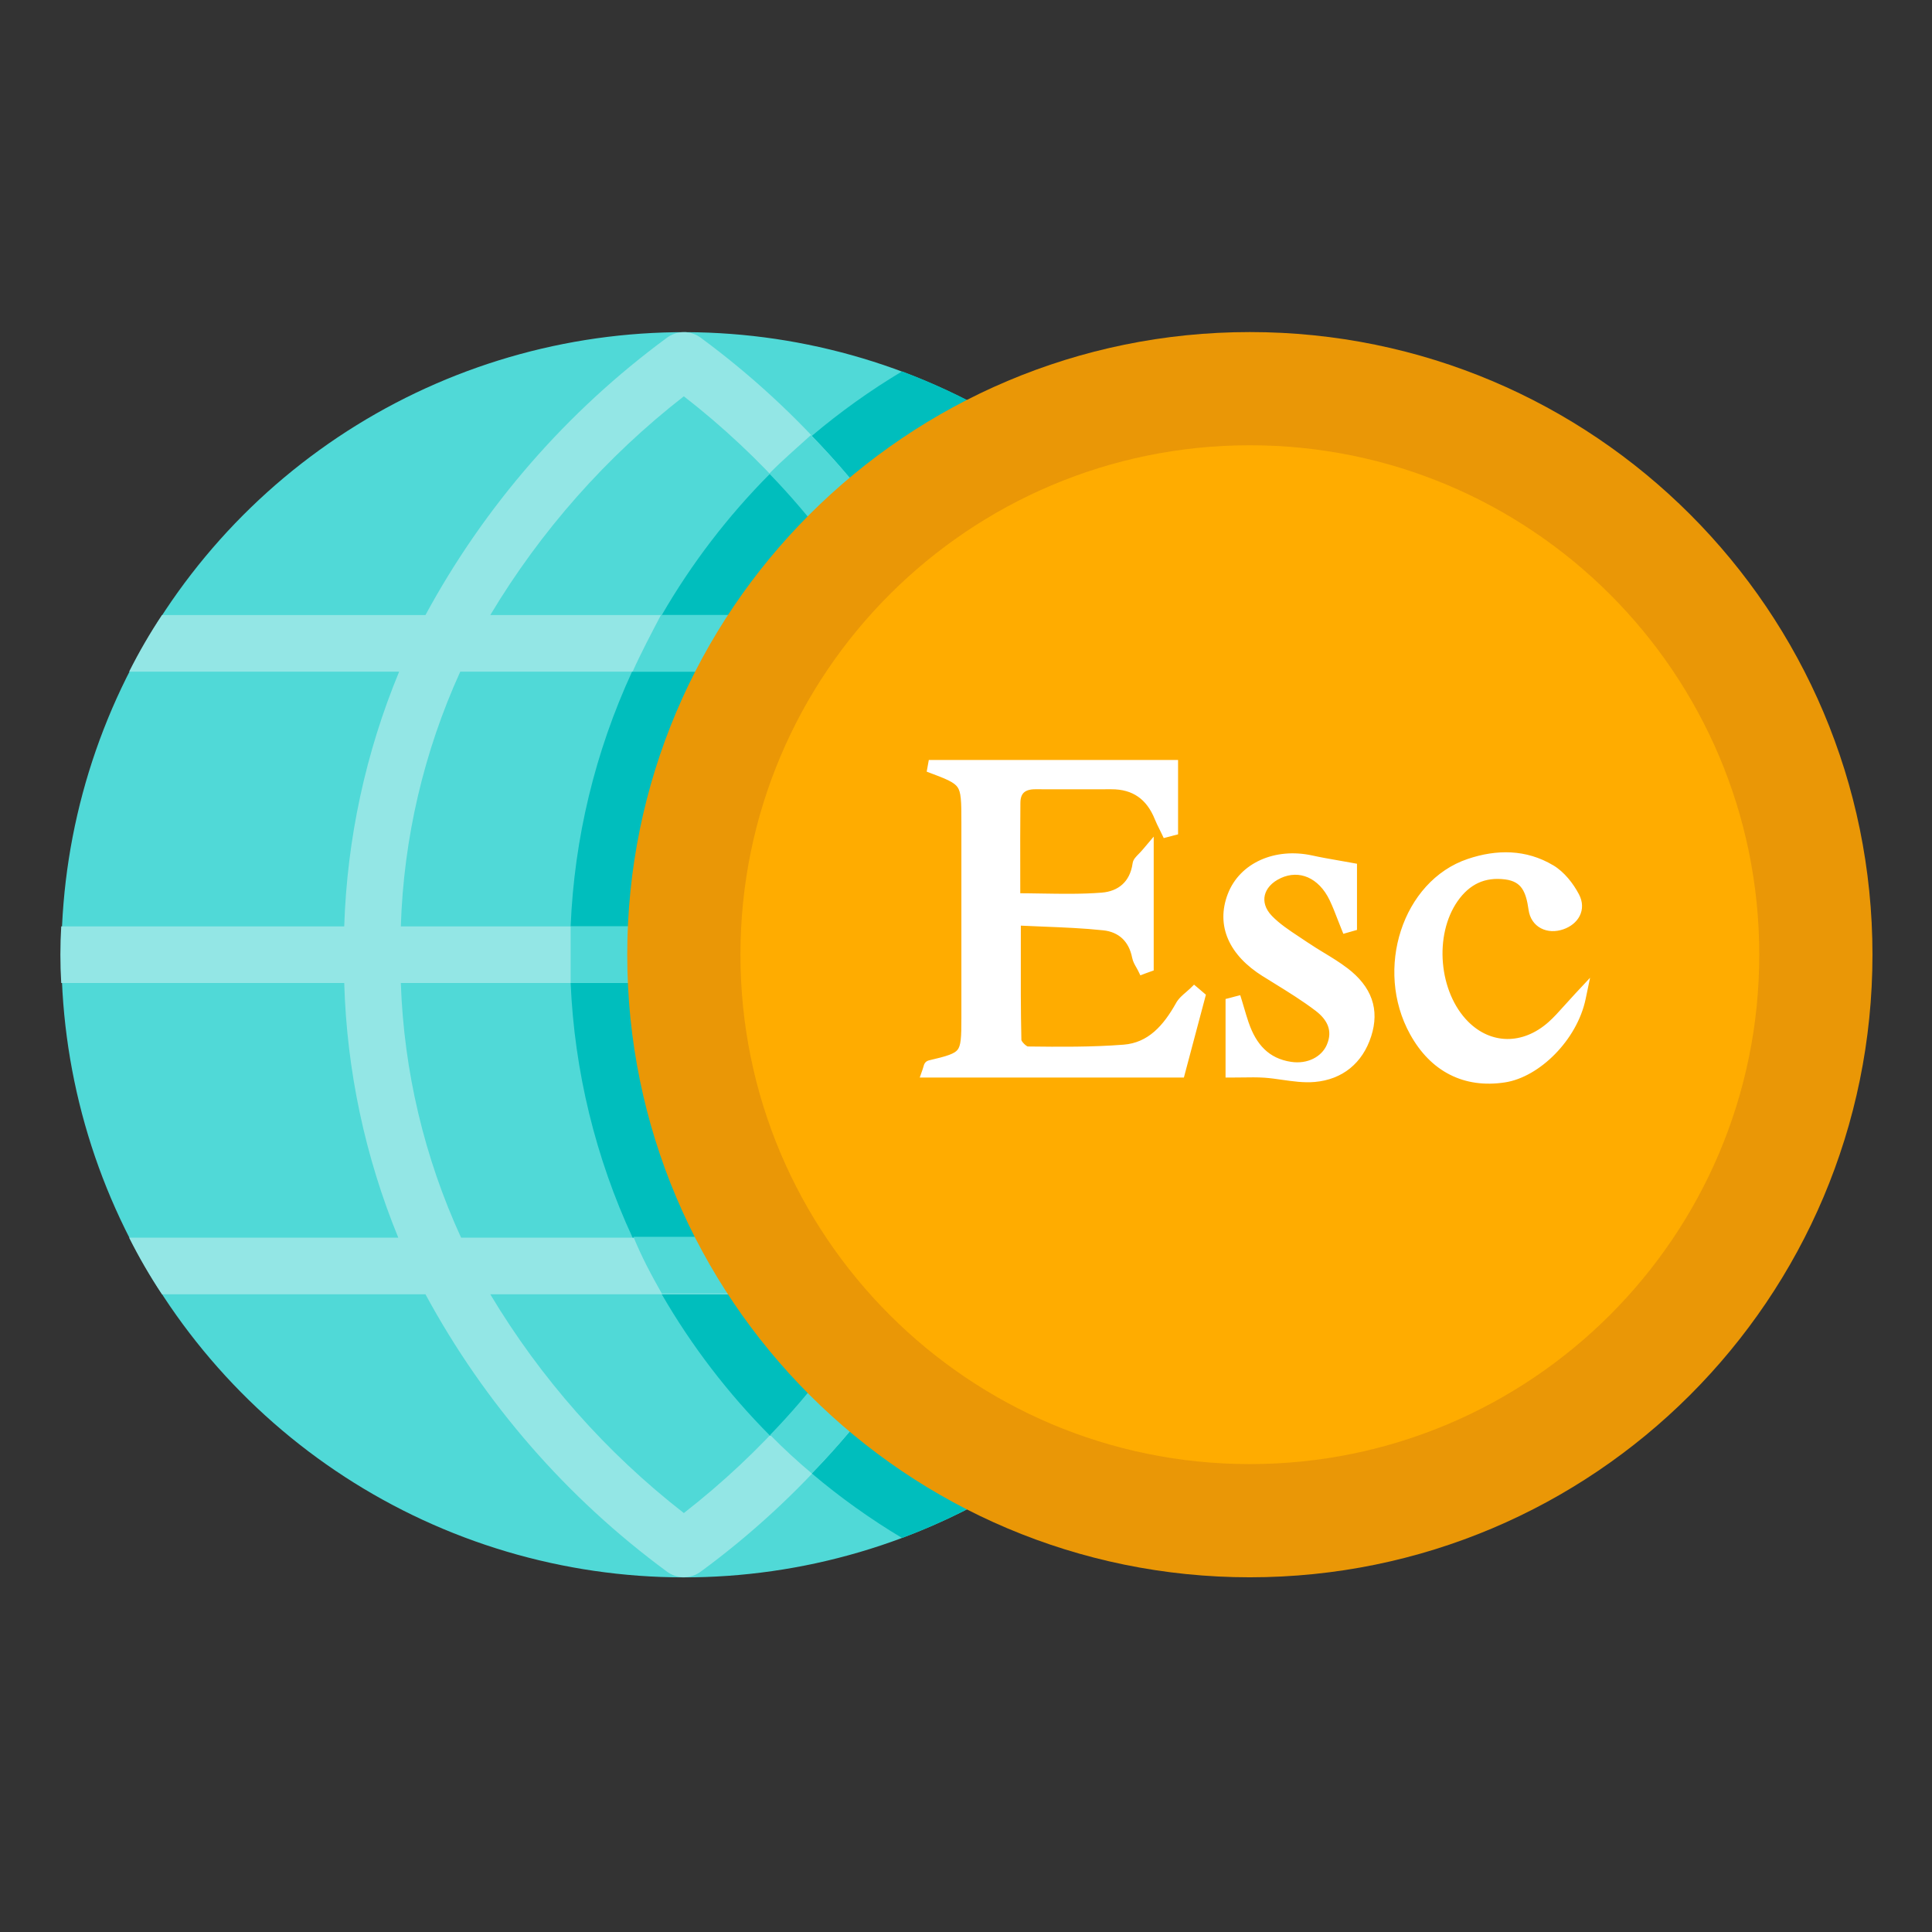 <svg xmlns="http://www.w3.org/2000/svg" fill="none" viewBox="0 0 64 64"><rect x="0" y="0" width="64" height="64" fill="#333333" stroke="none"/><path fill="#50D9D7" d="M29.881 50.947C26.154 52.34 22.104 52.626 18.218 51.769C14.332 50.913 10.777 48.95 7.982 46.119C5.186 43.288 3.269 39.708 2.462 35.812C1.655 31.916 1.992 27.869 3.433 24.16C4.874 20.451 7.356 17.238 10.582 14.908C13.807 12.578 17.638 11.231 21.612 11.03C25.586 10.828 29.533 11.78 32.978 13.77C36.423 15.761 39.219 18.706 41.028 22.25C42.35 24.839 43.109 27.678 43.257 30.581C43.404 33.485 42.937 36.386 41.884 39.096C40.831 41.806 39.218 44.262 37.15 46.304C35.081 48.347 32.604 49.929 29.881 50.947V50.947Z"/><path fill="#93E6E5" d="M43.278 32.563C43.316 31.938 43.316 31.312 43.278 30.688H33.903C33.819 27.79 33.213 24.932 32.112 22.25H41.028C40.704 21.604 40.341 20.977 39.941 20.375H31.212C29.256 16.767 26.529 13.633 23.225 11.197C23.061 11.071 22.86 11.002 22.653 11.002C22.446 11.002 22.245 11.071 22.081 11.197C18.775 13.631 16.048 16.765 14.094 20.375H5.366C4.965 20.977 4.602 21.604 4.278 22.25H13.222C12.112 24.93 11.496 27.788 11.403 30.688H2.028C1.991 31.312 1.991 31.938 2.028 32.563H11.403C11.487 35.46 12.094 38.318 13.194 41H4.278C4.602 41.647 4.965 42.273 5.366 42.875H14.094C16.048 46.486 18.775 49.62 22.081 52.053C22.245 52.179 22.446 52.248 22.653 52.248C22.86 52.248 23.061 52.179 23.225 52.053C26.534 49.622 29.262 46.488 31.212 42.875H39.941C40.341 42.273 40.704 41.647 41.028 41H32.084C33.194 38.32 33.81 35.462 33.903 32.563H43.278ZM22.653 13.128C25.224 15.123 27.399 17.581 29.066 20.375H16.241C17.912 17.584 20.086 15.127 22.653 13.128V13.128ZM22.653 50.122C20.086 48.124 17.912 45.666 16.241 42.875H29.066C27.396 45.667 25.221 48.125 22.653 50.122V50.122ZM30.031 41H15.275C14.056 38.348 13.377 35.48 13.278 32.563H32.028C31.929 35.48 31.25 38.348 30.031 41V41ZM13.278 30.688C13.369 27.773 14.038 24.904 15.247 22.25H30.031C31.25 24.902 31.929 27.771 32.028 30.688H13.278Z"/><path fill="#00BEBD" d="M39.941 20.375H31.212C30.062 18.201 28.607 16.203 26.891 14.441 27.828 13.648 28.828 12.933 29.881 12.303 34.011 13.849 37.537 16.678 39.941 20.375V20.375zM39.941 42.875C37.537 46.572 34.011 49.401 29.881 50.947 28.828 50.317 27.828 49.602 26.891 48.809 28.607 47.047 30.062 45.049 31.212 42.875H39.941zM32.028 32.562C31.938 35.478 31.268 38.346 30.059 41H20.956C19.726 38.349 19.029 35.482 18.903 32.562H32.028zM32.028 30.688H18.903C19.023 27.769 19.714 24.902 20.938 22.25H30.012C31.238 24.901 31.923 27.769 32.028 30.688V30.688zM29.066 20.375H21.922C22.911 18.664 24.118 17.088 25.512 15.688 26.88 17.103 28.073 18.676 29.066 20.375V20.375zM29.066 42.875C28.073 44.574 26.88 46.147 25.512 47.562 24.118 46.162 22.911 44.586 21.922 42.875H29.066z"/><path fill="#50D9D7" d="M33.903 32.562C33.819 35.46 33.213 38.318 32.112 41H41.028C40.704 41.647 40.341 42.273 39.941 42.875H31.212C30.062 45.049 28.607 47.048 26.891 48.809C26.413 48.406 25.953 47.984 25.512 47.534C26.88 46.119 28.073 44.546 29.066 42.847H21.922C21.575 42.237 21.247 41.619 20.984 40.972H30.059C31.265 38.326 31.934 35.468 32.028 32.562H18.903C18.903 31.738 18.903 31.512 18.903 30.688H32.028C31.938 27.772 31.268 24.904 30.059 22.25H20.956C21.247 21.603 21.575 20.984 21.894 20.375H29.038C28.044 18.676 26.852 17.103 25.484 15.688C25.925 15.238 26.422 14.816 26.863 14.412C28.591 16.181 30.056 18.189 31.212 20.375H39.941C40.341 20.977 40.704 21.603 41.028 22.25H32.084C33.194 24.93 33.81 27.788 33.903 30.688H43.278C43.316 31.312 43.316 31.938 43.278 32.562H33.903Z"/><path fill="#EA9706" d="M41.403 52.25C52.794 52.25 62.028 43.016 62.028 31.625C62.028 20.234 52.794 11 41.403 11C30.012 11 20.778 20.234 20.778 31.625C20.778 43.016 30.012 52.25 41.403 52.25Z"/><path fill="#FFAC00" d="M41.403 48.5C50.723 48.5 58.278 40.945 58.278 31.625C58.278 22.305 50.723 14.75 41.403 14.75C32.083 14.75 24.528 22.305 24.528 31.625C24.528 40.945 32.083 48.5 41.403 48.5Z"/><g clip-path="url(#a)"><path fill="#fff" fill-rule="evenodd" d="M39.722 33.021L39.721 33.022L39.721 33.022C39.503 33.845 39.285 34.668 39.064 35.495H30.75C30.764 35.455 30.774 35.42 30.781 35.393C30.793 35.351 30.8 35.326 30.812 35.323C32.017 35.037 32.047 34.999 32.047 33.722V27.249C32.047 26.544 32.047 26.195 31.883 25.96C31.721 25.73 31.402 25.611 30.768 25.375H38.825V27.484C38.798 27.491 38.77 27.498 38.742 27.506L38.742 27.506C38.715 27.513 38.687 27.521 38.66 27.528C38.636 27.477 38.611 27.427 38.586 27.377L38.586 27.377C38.535 27.274 38.483 27.171 38.44 27.064C38.142 26.325 37.608 25.942 36.809 25.945C35.975 25.947 35.14 25.948 34.306 25.945C33.866 25.942 33.606 26.144 33.602 26.594C33.594 27.352 33.596 28.111 33.597 28.883V28.883C33.597 29.183 33.598 29.485 33.598 29.789C33.901 29.789 34.199 29.794 34.494 29.799H34.494C35.179 29.81 35.845 29.821 36.508 29.77C37.142 29.721 37.617 29.341 37.717 28.627C37.725 28.57 37.775 28.519 37.853 28.439C37.899 28.392 37.955 28.335 38.018 28.26V32.007L38.018 32.007L38.018 32.007C37.97 32.023 37.923 32.04 37.875 32.058C37.856 32.02 37.835 31.982 37.813 31.945C37.765 31.861 37.717 31.778 37.7 31.688C37.576 31.052 37.161 30.682 36.568 30.619C35.905 30.548 35.238 30.522 34.542 30.495L34.542 30.495L34.542 30.495C34.24 30.483 33.932 30.471 33.617 30.454C33.617 30.777 33.617 31.095 33.616 31.409V31.409V31.409C33.614 32.459 33.611 33.464 33.635 34.468C33.639 34.611 33.893 34.865 34.033 34.866C35.102 34.879 36.174 34.888 37.237 34.805C38.153 34.734 38.703 34.092 39.132 33.325C39.198 33.206 39.309 33.112 39.419 33.018C39.469 32.976 39.519 32.933 39.565 32.888C39.619 32.933 39.67 32.977 39.721 33.021L39.721 33.021L39.722 33.021ZM52.331 33.049C52.062 34.338 50.875 35.498 49.821 35.658C48.553 35.851 47.531 35.332 46.887 34.167C45.748 32.109 46.652 29.325 48.688 28.641C49.599 28.336 50.514 28.338 51.349 28.835C51.674 29.028 51.95 29.379 52.13 29.722C52.331 30.107 52.119 30.457 51.724 30.595C51.292 30.744 50.894 30.552 50.834 30.112C50.748 29.488 50.572 29.023 49.889 28.934C49.139 28.837 48.555 29.116 48.121 29.738C47.278 30.945 47.45 32.939 48.492 33.983C49.323 34.817 50.499 34.834 51.431 34.005C51.615 33.841 51.78 33.657 51.98 33.435C52.085 33.318 52.199 33.19 52.331 33.049ZM44.752 30.654V28.78C44.608 28.754 44.468 28.729 44.331 28.705C44.019 28.651 43.719 28.599 43.424 28.534C42.276 28.284 41.213 28.758 40.857 29.69C40.497 30.633 40.885 31.511 41.938 32.17C42.06 32.246 42.183 32.322 42.306 32.398C42.784 32.693 43.262 32.989 43.708 33.328C44.134 33.655 44.387 34.11 44.136 34.689C43.922 35.185 43.36 35.464 42.745 35.374C41.906 35.251 41.437 34.707 41.175 33.942C41.117 33.772 41.066 33.6 41.015 33.427C40.993 33.354 40.972 33.281 40.949 33.208C40.924 33.215 40.899 33.221 40.874 33.228C40.848 33.235 40.823 33.242 40.798 33.248V35.495C40.917 35.495 41.034 35.493 41.149 35.492C41.405 35.488 41.652 35.484 41.898 35.501C42.099 35.514 42.3 35.543 42.501 35.572C42.85 35.622 43.198 35.672 43.541 35.642C44.367 35.568 44.97 35.085 45.232 34.268C45.491 33.462 45.257 32.798 44.511 32.23C44.272 32.047 44.014 31.89 43.757 31.734C43.575 31.624 43.394 31.514 43.22 31.395C43.126 31.331 43.032 31.268 42.937 31.206C42.601 30.985 42.264 30.763 41.991 30.481C41.458 29.929 41.643 29.23 42.34 28.908C43.066 28.571 43.828 28.899 44.228 29.736C44.328 29.947 44.413 30.166 44.498 30.386C44.537 30.488 44.577 30.59 44.618 30.692C44.64 30.685 44.663 30.679 44.685 30.673C44.707 30.667 44.729 30.661 44.752 30.654Z" clip-rule="evenodd"/><path fill="#fff" d="M39.722 33.021L39.915 33.073L39.947 32.951L39.852 32.87L39.722 33.021ZM39.721 33.022L39.528 32.97L39.528 32.971L39.721 33.022ZM39.064 35.495V35.695H39.218L39.257 35.547L39.064 35.495ZM30.75 35.495L30.561 35.429L30.468 35.695H30.75V35.495ZM30.781 35.393L30.974 35.447L30.974 35.447L30.781 35.393ZM30.812 35.323L30.765 35.128L30.76 35.13L30.812 35.323ZM31.883 25.96L31.719 26.075L31.719 26.075L31.883 25.96ZM30.768 25.375V25.175L30.698 25.562L30.768 25.375ZM38.825 25.375H39.025V25.175H38.825V25.375ZM38.825 27.484L38.875 27.677L39.025 27.639V27.484H38.825ZM38.742 27.506L38.69 27.313L38.69 27.313L38.742 27.506ZM38.742 27.506L38.794 27.699L38.795 27.698L38.742 27.506ZM38.66 27.528L38.479 27.613L38.55 27.762L38.71 27.721L38.66 27.528ZM38.586 27.377L38.4 27.452L38.403 27.459L38.407 27.466L38.586 27.377ZM38.586 27.377L38.772 27.303L38.769 27.296L38.765 27.288L38.586 27.377ZM38.44 27.064L38.255 27.139L38.255 27.14L38.44 27.064ZM36.809 25.945L36.81 26.145L36.81 26.145L36.809 25.945ZM34.306 25.945L34.304 26.145L34.305 26.145L34.306 25.945ZM33.602 26.594L33.802 26.596L33.802 26.596L33.602 26.594ZM33.597 28.883L33.797 28.883L33.797 28.883L33.597 28.883ZM33.597 28.883L33.397 28.883L33.397 28.884L33.597 28.883ZM33.598 29.789H33.398V29.989H33.598V29.789ZM34.494 29.799L34.491 29.999H34.494V29.799ZM34.494 29.799L34.498 29.599H34.494V29.799ZM36.508 29.77L36.492 29.57L36.492 29.57L36.508 29.77ZM37.717 28.627L37.519 28.599L37.519 28.599L37.717 28.627ZM37.853 28.439L37.71 28.299L37.71 28.299L37.853 28.439ZM38.018 28.26H38.218V27.714L37.865 28.131L38.018 28.26ZM38.018 32.007L38.085 32.195L38.218 32.147V32.007H38.018ZM38.018 32.007L37.95 31.818L37.946 31.82L38.018 32.007ZM38.018 32.007L38.084 32.195L38.089 32.193L38.018 32.007ZM37.875 32.058L37.696 32.146L37.776 32.31L37.946 32.245L37.875 32.058ZM37.813 31.945L37.64 32.044L37.64 32.044L37.813 31.945ZM37.7 31.688L37.897 31.651L37.897 31.65L37.7 31.688ZM36.568 30.619L36.589 30.42L36.589 30.42L36.568 30.619ZM34.542 30.495L34.55 30.295L34.549 30.295L34.542 30.495ZM34.542 30.495L34.534 30.694L34.535 30.694L34.542 30.495ZM34.542 30.495L34.55 30.295L34.55 30.295L34.542 30.495ZM33.617 30.454L33.627 30.255L33.417 30.244V30.454H33.617ZM33.616 31.409L33.416 31.408V31.409H33.616ZM33.616 31.409L33.816 31.409V31.409H33.616ZM33.635 34.468L33.435 34.473L33.435 34.474L33.635 34.468ZM34.033 34.866L34.036 34.666L34.035 34.666L34.033 34.866ZM37.237 34.805L37.221 34.606L37.221 34.606L37.237 34.805ZM39.132 33.325L39.307 33.423L39.307 33.423L39.132 33.325ZM39.419 33.018L39.549 33.17L39.549 33.17L39.419 33.018ZM39.565 32.888L39.694 32.735L39.554 32.618L39.425 32.745L39.565 32.888ZM39.721 33.021L39.853 32.87L39.851 32.869L39.721 33.021ZM39.721 33.021L39.59 33.172L39.591 33.173L39.721 33.021ZM49.821 35.658L49.851 35.856L49.851 35.856L49.821 35.658ZM52.331 33.049L52.527 33.09L52.673 32.39L52.185 32.912L52.331 33.049ZM46.887 34.167L47.062 34.071L47.062 34.071L46.887 34.167ZM48.688 28.641L48.625 28.452L48.625 28.452L48.688 28.641ZM51.349 28.835L51.246 29.007L51.247 29.007L51.349 28.835ZM52.13 29.722L51.952 29.815L51.952 29.815L52.13 29.722ZM51.724 30.595L51.789 30.784L51.789 30.784L51.724 30.595ZM50.834 30.112L51.032 30.085L51.032 30.084L50.834 30.112ZM49.889 28.934L49.915 28.735L49.915 28.735L49.889 28.934ZM48.121 29.738L47.957 29.623L47.957 29.623L48.121 29.738ZM48.492 33.983L48.633 33.842L48.633 33.842L48.492 33.983ZM51.431 34.005L51.564 34.155L51.564 34.155L51.431 34.005ZM51.98 33.435L51.831 33.301L51.831 33.301L51.98 33.435ZM44.752 28.78H44.952V28.613L44.787 28.583L44.752 28.78ZM44.752 30.654L44.807 30.846L44.952 30.805V30.654H44.752ZM44.331 28.705L44.297 28.902L44.297 28.902L44.331 28.705ZM43.424 28.534L43.467 28.338L43.466 28.338L43.424 28.534ZM40.857 29.69L40.67 29.619L40.67 29.619L40.857 29.69ZM41.938 32.17L42.044 32.001L42.044 32L41.938 32.17ZM42.306 32.398L42.411 32.228L42.411 32.228L42.306 32.398ZM43.708 33.328L43.829 33.17L43.829 33.169L43.708 33.328ZM44.136 34.689L43.953 34.609L43.953 34.61L44.136 34.689ZM42.745 35.374L42.774 35.176L42.773 35.176L42.745 35.374ZM41.175 33.942L41.365 33.877L41.364 33.877L41.175 33.942ZM41.015 33.427L40.823 33.484L40.823 33.484L41.015 33.427ZM40.949 33.208L41.141 33.15L41.085 32.967L40.899 33.014L40.949 33.208ZM40.874 33.228L40.925 33.421L40.925 33.421L40.874 33.228ZM40.798 33.248L40.748 33.055L40.598 33.093V33.248H40.798ZM40.798 35.495H40.598V35.695H40.798V35.495ZM41.149 35.492L41.152 35.692L41.152 35.692L41.149 35.492ZM41.898 35.501L41.885 35.7L41.885 35.7L41.898 35.501ZM42.501 35.572L42.472 35.77L42.472 35.77L42.501 35.572ZM43.541 35.642L43.558 35.841L43.558 35.841L43.541 35.642ZM45.232 34.268L45.041 34.207L45.041 34.207L45.232 34.268ZM44.511 32.23L44.39 32.389L44.39 32.389L44.511 32.23ZM43.757 31.734L43.653 31.905L43.653 31.905L43.757 31.734ZM43.22 31.395L43.107 31.56L43.107 31.56L43.22 31.395ZM42.937 31.206L42.827 31.373L42.827 31.373L42.937 31.206ZM41.991 30.481L41.847 30.62L41.847 30.62L41.991 30.481ZM42.34 28.908L42.424 29.09L42.424 29.089L42.34 28.908ZM44.228 29.736L44.047 29.823L44.047 29.823L44.228 29.736ZM44.498 30.386L44.311 30.458L44.311 30.458L44.498 30.386ZM44.618 30.692L44.433 30.767L44.5 30.934L44.673 30.884L44.618 30.692ZM44.685 30.673L44.738 30.866L44.738 30.866L44.685 30.673ZM39.915 33.073L39.915 33.073L39.528 32.97L39.528 32.97L39.915 33.073ZM39.915 33.073L39.915 33.073L39.528 32.97L39.528 32.97L39.915 33.073ZM39.257 35.547C39.478 34.719 39.697 33.896 39.915 33.073L39.528 32.971C39.31 33.794 39.092 34.617 38.871 35.443L39.257 35.547ZM30.75 35.695H39.064V35.295H30.75V35.695ZM30.589 35.339C30.581 35.367 30.573 35.395 30.561 35.429L30.939 35.561C30.955 35.514 30.966 35.474 30.974 35.447L30.589 35.339ZM30.76 35.13C30.695 35.147 30.658 35.19 30.641 35.212C30.625 35.236 30.615 35.258 30.61 35.27C30.601 35.294 30.593 35.323 30.589 35.339L30.974 35.447C30.977 35.436 30.979 35.428 30.981 35.422C30.983 35.416 30.983 35.415 30.983 35.416C30.983 35.416 30.978 35.43 30.966 35.446C30.954 35.462 30.923 35.5 30.864 35.516L30.76 35.13ZM31.847 33.722C31.847 34.044 31.845 34.274 31.825 34.448C31.805 34.62 31.77 34.711 31.723 34.772C31.677 34.832 31.6 34.886 31.444 34.944C31.285 35.003 31.07 35.056 30.765 35.128L30.858 35.517C31.156 35.447 31.397 35.388 31.583 35.319C31.771 35.25 31.928 35.161 32.04 35.016C32.151 34.872 32.199 34.696 32.222 34.493C32.245 34.292 32.247 34.038 32.247 33.722H31.847ZM31.847 27.249V33.722H32.247V27.249H31.847ZM31.719 26.075C31.773 26.152 31.808 26.258 31.827 26.448C31.847 26.641 31.847 26.892 31.847 27.249H32.247C32.247 26.901 32.247 26.625 32.225 26.408C32.203 26.189 32.157 26.003 32.046 25.845L31.719 26.075ZM30.698 25.562C31.019 25.682 31.246 25.767 31.414 25.849C31.58 25.931 31.666 26 31.719 26.075L32.046 25.845C31.938 25.691 31.783 25.585 31.591 25.49C31.4 25.397 31.151 25.304 30.838 25.188L30.698 25.562ZM38.825 25.175H30.768V25.575H38.825V25.175ZM39.025 27.484V25.375H38.625V27.484H39.025ZM38.795 27.699C38.822 27.691 38.849 27.684 38.875 27.677L38.775 27.29C38.746 27.297 38.718 27.305 38.69 27.313L38.795 27.699ZM38.795 27.698L38.795 27.698L38.69 27.313L38.689 27.313L38.795 27.698ZM38.71 27.721C38.739 27.714 38.767 27.706 38.794 27.699L38.69 27.313C38.663 27.32 38.636 27.327 38.61 27.334L38.71 27.721ZM38.407 27.466C38.432 27.517 38.456 27.565 38.479 27.613L38.84 27.442C38.816 27.39 38.79 27.338 38.765 27.288L38.407 27.466ZM38.4 27.452L38.4 27.452L38.772 27.303L38.772 27.303L38.4 27.452ZM38.255 27.14C38.301 27.254 38.356 27.364 38.407 27.466L38.765 27.288C38.713 27.184 38.665 27.087 38.625 26.989L38.255 27.14ZM36.81 26.145C37.176 26.143 37.468 26.23 37.699 26.391C37.93 26.551 38.117 26.797 38.255 27.139L38.626 26.989C38.466 26.592 38.236 26.277 37.927 26.062C37.616 25.847 37.241 25.743 36.809 25.745L36.81 26.145ZM34.305 26.145C35.14 26.148 35.975 26.147 36.81 26.145L36.809 25.745C35.974 25.747 35.14 25.748 34.306 25.745L34.305 26.145ZM33.802 26.596C33.803 26.409 33.857 26.308 33.923 26.25C33.993 26.188 34.112 26.143 34.304 26.145L34.307 25.745C34.06 25.743 33.829 25.799 33.658 25.95C33.483 26.104 33.404 26.329 33.402 26.593L33.802 26.596ZM33.797 28.883C33.796 28.111 33.794 27.353 33.802 26.596L33.402 26.592C33.394 27.352 33.396 28.112 33.397 28.884L33.797 28.883ZM33.797 28.883V28.883H33.397V28.883H33.797ZM33.798 29.789C33.798 29.485 33.797 29.183 33.797 28.883L33.397 28.884C33.398 29.183 33.398 29.485 33.398 29.789H33.798ZM34.498 29.599C34.203 29.594 33.903 29.589 33.598 29.589V29.989C33.899 29.989 34.196 29.994 34.491 29.999L34.498 29.599ZM34.494 29.599H34.494V29.999H34.494V29.599ZM36.492 29.57C35.841 29.621 35.184 29.61 34.498 29.599L34.491 29.999C35.174 30.01 35.85 30.021 36.523 29.969L36.492 29.57ZM37.519 28.599C37.475 28.916 37.35 29.145 37.179 29.299C37.007 29.455 36.774 29.548 36.492 29.57L36.523 29.969C36.876 29.942 37.198 29.821 37.447 29.596C37.697 29.37 37.86 29.051 37.915 28.654L37.519 28.599ZM37.71 28.299C37.673 28.337 37.633 28.378 37.601 28.419C37.568 28.461 37.53 28.52 37.519 28.599L37.915 28.655C37.912 28.676 37.903 28.682 37.917 28.664C37.931 28.645 37.954 28.622 37.996 28.579L37.71 28.299ZM37.865 28.131C37.807 28.2 37.755 28.253 37.71 28.299L37.996 28.579C38.042 28.532 38.102 28.47 38.17 28.389L37.865 28.131ZM38.218 32.007V28.26H37.818V32.007H38.218ZM38.085 32.195L38.085 32.195L37.95 31.818L37.95 31.818L38.085 32.195ZM38.089 32.193L38.089 32.193L37.946 31.82L37.946 31.82L38.089 32.193ZM37.946 32.245C37.991 32.228 38.036 32.212 38.084 32.195L37.951 31.818C37.904 31.835 37.854 31.852 37.804 31.871L37.946 32.245ZM37.64 32.044C37.662 32.083 37.68 32.115 37.696 32.146L38.055 31.97C38.032 31.925 38.008 31.882 37.986 31.845L37.64 32.044ZM37.504 31.725C37.528 31.854 37.596 31.968 37.64 32.044L37.986 31.845C37.935 31.755 37.907 31.702 37.897 31.651L37.504 31.725ZM36.547 30.818C36.806 30.845 37.016 30.939 37.174 31.085C37.331 31.232 37.449 31.443 37.504 31.727L37.897 31.65C37.828 31.297 37.675 31.006 37.446 30.792C37.217 30.579 36.923 30.456 36.589 30.42L36.547 30.818ZM34.534 30.694C35.232 30.722 35.892 30.748 36.547 30.818L36.589 30.42C35.919 30.349 35.245 30.322 34.55 30.295L34.534 30.694ZM34.535 30.694L34.535 30.694L34.549 30.295L34.549 30.295L34.535 30.694ZM34.534 30.694L34.534 30.694L34.55 30.295L34.55 30.295L34.534 30.694ZM33.607 30.654C33.923 30.67 34.232 30.683 34.534 30.694L34.55 30.295C34.248 30.283 33.941 30.271 33.627 30.255L33.607 30.654ZM33.816 31.409C33.817 31.096 33.817 30.777 33.817 30.454H33.417C33.417 30.777 33.417 31.095 33.416 31.408L33.816 31.409ZM33.816 31.409V31.409H33.416V31.409H33.816ZM33.816 31.409V31.409H33.416V31.409H33.816ZM33.835 34.464C33.812 33.462 33.814 32.459 33.816 31.409L33.416 31.408C33.414 32.458 33.411 33.466 33.435 34.473L33.835 34.464ZM34.035 34.666C34.053 34.666 34.048 34.671 34.016 34.652C33.989 34.636 33.956 34.61 33.925 34.579C33.893 34.547 33.867 34.514 33.85 34.487C33.831 34.455 33.835 34.448 33.835 34.463L33.435 34.474C33.438 34.56 33.475 34.639 33.508 34.694C33.545 34.754 33.592 34.812 33.642 34.862C33.692 34.911 33.749 34.959 33.81 34.995C33.865 35.028 33.944 35.065 34.031 35.066L34.035 34.666ZM37.221 34.606C36.169 34.688 35.105 34.679 34.036 34.666L34.031 35.066C35.098 35.079 36.179 35.088 37.252 35.005L37.221 34.606ZM38.958 33.228C38.537 33.979 38.032 34.543 37.221 34.606L37.252 35.005C38.272 34.925 38.87 34.204 39.307 33.423L38.958 33.228ZM39.289 32.866C39.185 32.955 39.044 33.072 38.957 33.228L39.307 33.423C39.352 33.341 39.432 33.27 39.549 33.17L39.289 32.866ZM39.425 32.745C39.385 32.784 39.34 32.822 39.289 32.866L39.549 33.17C39.598 33.129 39.653 33.081 39.705 33.031L39.425 32.745ZM39.851 32.869C39.8 32.825 39.748 32.781 39.694 32.735L39.436 33.041C39.489 33.086 39.54 33.129 39.591 33.173L39.851 32.869ZM39.853 32.87L39.853 32.87L39.59 33.172L39.59 33.172L39.853 32.87ZM39.852 32.87L39.851 32.869L39.591 33.173L39.591 33.173L39.852 32.87ZM49.851 35.856C50.433 35.768 51.031 35.409 51.513 34.917C51.997 34.424 52.383 33.778 52.527 33.09L52.135 33.008C52.01 33.609 51.668 34.188 51.227 34.637C50.785 35.088 50.263 35.389 49.791 35.461L49.851 35.856ZM46.712 34.264C47.05 34.875 47.493 35.328 48.03 35.6C48.566 35.873 49.182 35.958 49.851 35.856L49.791 35.461C49.193 35.552 48.663 35.474 48.211 35.244C47.758 35.014 47.368 34.624 47.062 34.071L46.712 34.264ZM48.625 28.452C47.535 28.817 46.76 29.741 46.407 30.827C46.053 31.913 46.113 33.182 46.712 34.264L47.062 34.071C46.522 33.094 46.464 31.942 46.787 30.951C47.11 29.959 47.806 29.148 48.752 28.831L48.625 28.452ZM51.451 28.664C50.554 28.129 49.575 28.133 48.625 28.452L48.752 28.831C49.622 28.539 50.474 28.547 51.246 29.007L51.451 28.664ZM52.307 29.629C52.117 29.267 51.819 28.882 51.451 28.663L51.247 29.007C51.529 29.175 51.782 29.491 51.952 29.815L52.307 29.629ZM51.789 30.784C52.024 30.702 52.223 30.55 52.329 30.341C52.438 30.126 52.435 29.874 52.307 29.629L51.952 29.815C52.026 29.955 52.018 30.07 51.972 30.161C51.923 30.258 51.819 30.35 51.658 30.406L51.789 30.784ZM50.636 30.139C50.674 30.418 50.824 30.635 51.047 30.751C51.266 30.866 51.531 30.873 51.789 30.784L51.658 30.406C51.485 30.465 51.336 30.451 51.233 30.397C51.133 30.345 51.054 30.246 51.032 30.085L50.636 30.139ZM49.863 29.132C50.156 29.171 50.316 29.283 50.42 29.435C50.532 29.6 50.593 29.832 50.636 30.139L51.032 30.084C50.988 29.767 50.918 29.456 50.751 29.21C50.574 28.951 50.305 28.787 49.915 28.735L49.863 29.132ZM48.285 29.852C48.486 29.565 48.714 29.366 48.97 29.248C49.225 29.13 49.52 29.088 49.863 29.132L49.915 28.735C49.508 28.683 49.136 28.731 48.803 28.885C48.471 29.038 48.19 29.289 47.957 29.623L48.285 29.852ZM48.633 33.842C48.153 33.36 47.864 32.648 47.799 31.904C47.734 31.161 47.896 30.41 48.285 29.852L47.957 29.623C47.503 30.273 47.33 31.123 47.401 31.939C47.472 32.755 47.79 33.562 48.35 34.125L48.633 33.842ZM51.298 33.856C50.864 34.242 50.384 34.422 49.925 34.418C49.468 34.413 49.015 34.225 48.633 33.842L48.35 34.125C48.8 34.576 49.35 34.812 49.922 34.818C50.492 34.823 51.066 34.598 51.564 34.155L51.298 33.856ZM51.831 33.301C51.63 33.525 51.472 33.701 51.298 33.856L51.564 34.155C51.758 33.982 51.931 33.789 52.129 33.568L51.831 33.301ZM52.185 32.912C52.052 33.055 51.936 33.184 51.831 33.301L52.129 33.568C52.234 33.451 52.347 33.325 52.477 33.185L52.185 32.912ZM44.551 28.78V30.654H44.952V28.78H44.551ZM44.297 28.902C44.434 28.926 44.573 28.951 44.716 28.977L44.787 28.583C44.643 28.557 44.503 28.532 44.365 28.508L44.297 28.902ZM43.381 28.729C43.681 28.795 43.985 28.848 44.297 28.902L44.365 28.508C44.052 28.454 43.757 28.402 43.467 28.338L43.381 28.729ZM41.044 29.761C41.355 28.945 42.303 28.495 43.381 28.729L43.466 28.338C42.248 28.073 41.07 28.571 40.67 29.619L41.044 29.761ZM42.044 32C41.541 31.685 41.214 31.329 41.051 30.956C40.89 30.588 40.881 30.188 41.044 29.761L40.67 29.619C40.473 30.136 40.478 30.645 40.685 31.117C40.889 31.584 41.283 31.996 41.832 32.34L42.044 32ZM42.411 32.228C42.288 32.152 42.166 32.077 42.044 32.001L41.832 32.339C41.955 32.416 42.078 32.493 42.201 32.568L42.411 32.228ZM43.829 33.169C43.374 32.823 42.887 32.522 42.411 32.228L42.201 32.568C42.68 32.864 43.15 33.155 43.586 33.487L43.829 33.169ZM44.32 34.768C44.464 34.435 44.468 34.123 44.363 33.844C44.26 33.571 44.061 33.347 43.829 33.17L43.586 33.487C43.781 33.636 43.921 33.803 43.989 33.984C44.054 34.16 44.059 34.364 43.953 34.609L44.32 34.768ZM42.715 35.572C43.403 35.673 44.063 35.362 44.32 34.768L43.953 34.61C43.781 35.007 43.316 35.256 42.774 35.176L42.715 35.572ZM40.986 34.007C41.124 34.409 41.321 34.767 41.605 35.042C41.891 35.32 42.257 35.504 42.715 35.572L42.773 35.176C42.394 35.12 42.106 34.971 41.883 34.755C41.657 34.536 41.489 34.24 41.365 33.877L40.986 34.007ZM40.823 33.484C40.874 33.656 40.926 33.832 40.986 34.007L41.364 33.877C41.308 33.712 41.258 33.544 41.207 33.37L40.823 33.484ZM40.758 33.266C40.78 33.338 40.801 33.411 40.823 33.484L41.207 33.37C41.185 33.297 41.163 33.224 41.141 33.15L40.758 33.266ZM40.925 33.421C40.951 33.414 40.975 33.408 40.999 33.402L40.899 33.014C40.873 33.021 40.847 33.028 40.822 33.035L40.925 33.421ZM40.848 33.442C40.874 33.435 40.9 33.428 40.925 33.421L40.822 33.035C40.796 33.042 40.772 33.048 40.748 33.055L40.848 33.442ZM40.998 35.495V33.248H40.598V35.495H40.998ZM41.146 35.292C41.031 35.294 40.915 35.295 40.798 35.295V35.695C40.919 35.695 41.038 35.694 41.152 35.692L41.146 35.292ZM41.912 35.301C41.656 35.283 41.4 35.288 41.146 35.292L41.152 35.692C41.41 35.688 41.648 35.684 41.885 35.7L41.912 35.301ZM42.529 35.374C42.33 35.345 42.121 35.315 41.912 35.301L41.885 35.7C42.077 35.713 42.27 35.741 42.472 35.77L42.529 35.374ZM43.523 35.443C43.208 35.471 42.883 35.425 42.529 35.374L42.472 35.77C42.817 35.819 43.189 35.874 43.558 35.841L43.523 35.443ZM45.041 34.207C44.803 34.949 44.268 35.376 43.523 35.443L43.558 35.841C44.467 35.76 45.136 35.221 45.422 34.329L45.041 34.207ZM44.39 32.389C44.742 32.657 44.957 32.935 45.06 33.226C45.162 33.515 45.16 33.837 45.041 34.207L45.422 34.33C45.562 33.893 45.574 33.48 45.437 33.093C45.301 32.708 45.027 32.371 44.633 32.07L44.39 32.389ZM43.653 31.905C43.912 32.062 44.161 32.214 44.39 32.389L44.633 32.071C44.384 31.881 44.117 31.718 43.86 31.563L43.653 31.905ZM43.107 31.56C43.287 31.682 43.472 31.795 43.653 31.905L43.86 31.563C43.678 31.452 43.502 31.345 43.332 31.229L43.107 31.56ZM42.827 31.373C42.922 31.436 43.015 31.497 43.107 31.56L43.332 31.23C43.237 31.165 43.141 31.101 43.046 31.039L42.827 31.373ZM41.847 30.62C42.138 30.921 42.495 31.154 42.827 31.373L43.046 31.039C42.708 30.816 42.39 30.605 42.135 30.342L41.847 30.62ZM42.256 28.726C41.865 28.907 41.593 29.206 41.509 29.563C41.425 29.923 41.541 30.303 41.847 30.62L42.135 30.342C41.907 30.107 41.85 29.861 41.899 29.654C41.949 29.443 42.118 29.231 42.424 29.09L42.256 28.726ZM44.408 29.65C44.192 29.197 43.869 28.866 43.486 28.699C43.1 28.53 42.668 28.535 42.256 28.727L42.424 29.089C42.737 28.944 43.05 28.945 43.326 29.065C43.605 29.187 43.864 29.439 44.047 29.823L44.408 29.65ZM44.684 30.313C44.6 30.095 44.513 29.869 44.408 29.65L44.047 29.823C44.144 30.026 44.226 30.237 44.311 30.458L44.684 30.313ZM44.803 30.616C44.763 30.517 44.724 30.416 44.684 30.313L44.311 30.458C44.35 30.56 44.391 30.663 44.433 30.767L44.803 30.616ZM44.631 30.48C44.609 30.486 44.586 30.493 44.563 30.5L44.673 30.884C44.695 30.878 44.716 30.872 44.738 30.866L44.631 30.48ZM44.696 30.462C44.675 30.468 44.654 30.474 44.631 30.48L44.738 30.866C44.76 30.86 44.783 30.853 44.807 30.846L44.696 30.462Z"/></g><defs><clipPath id="a"><rect width="36" height="36" fill="#fff" transform="translate(24 13)"/></clipPath></defs></svg>